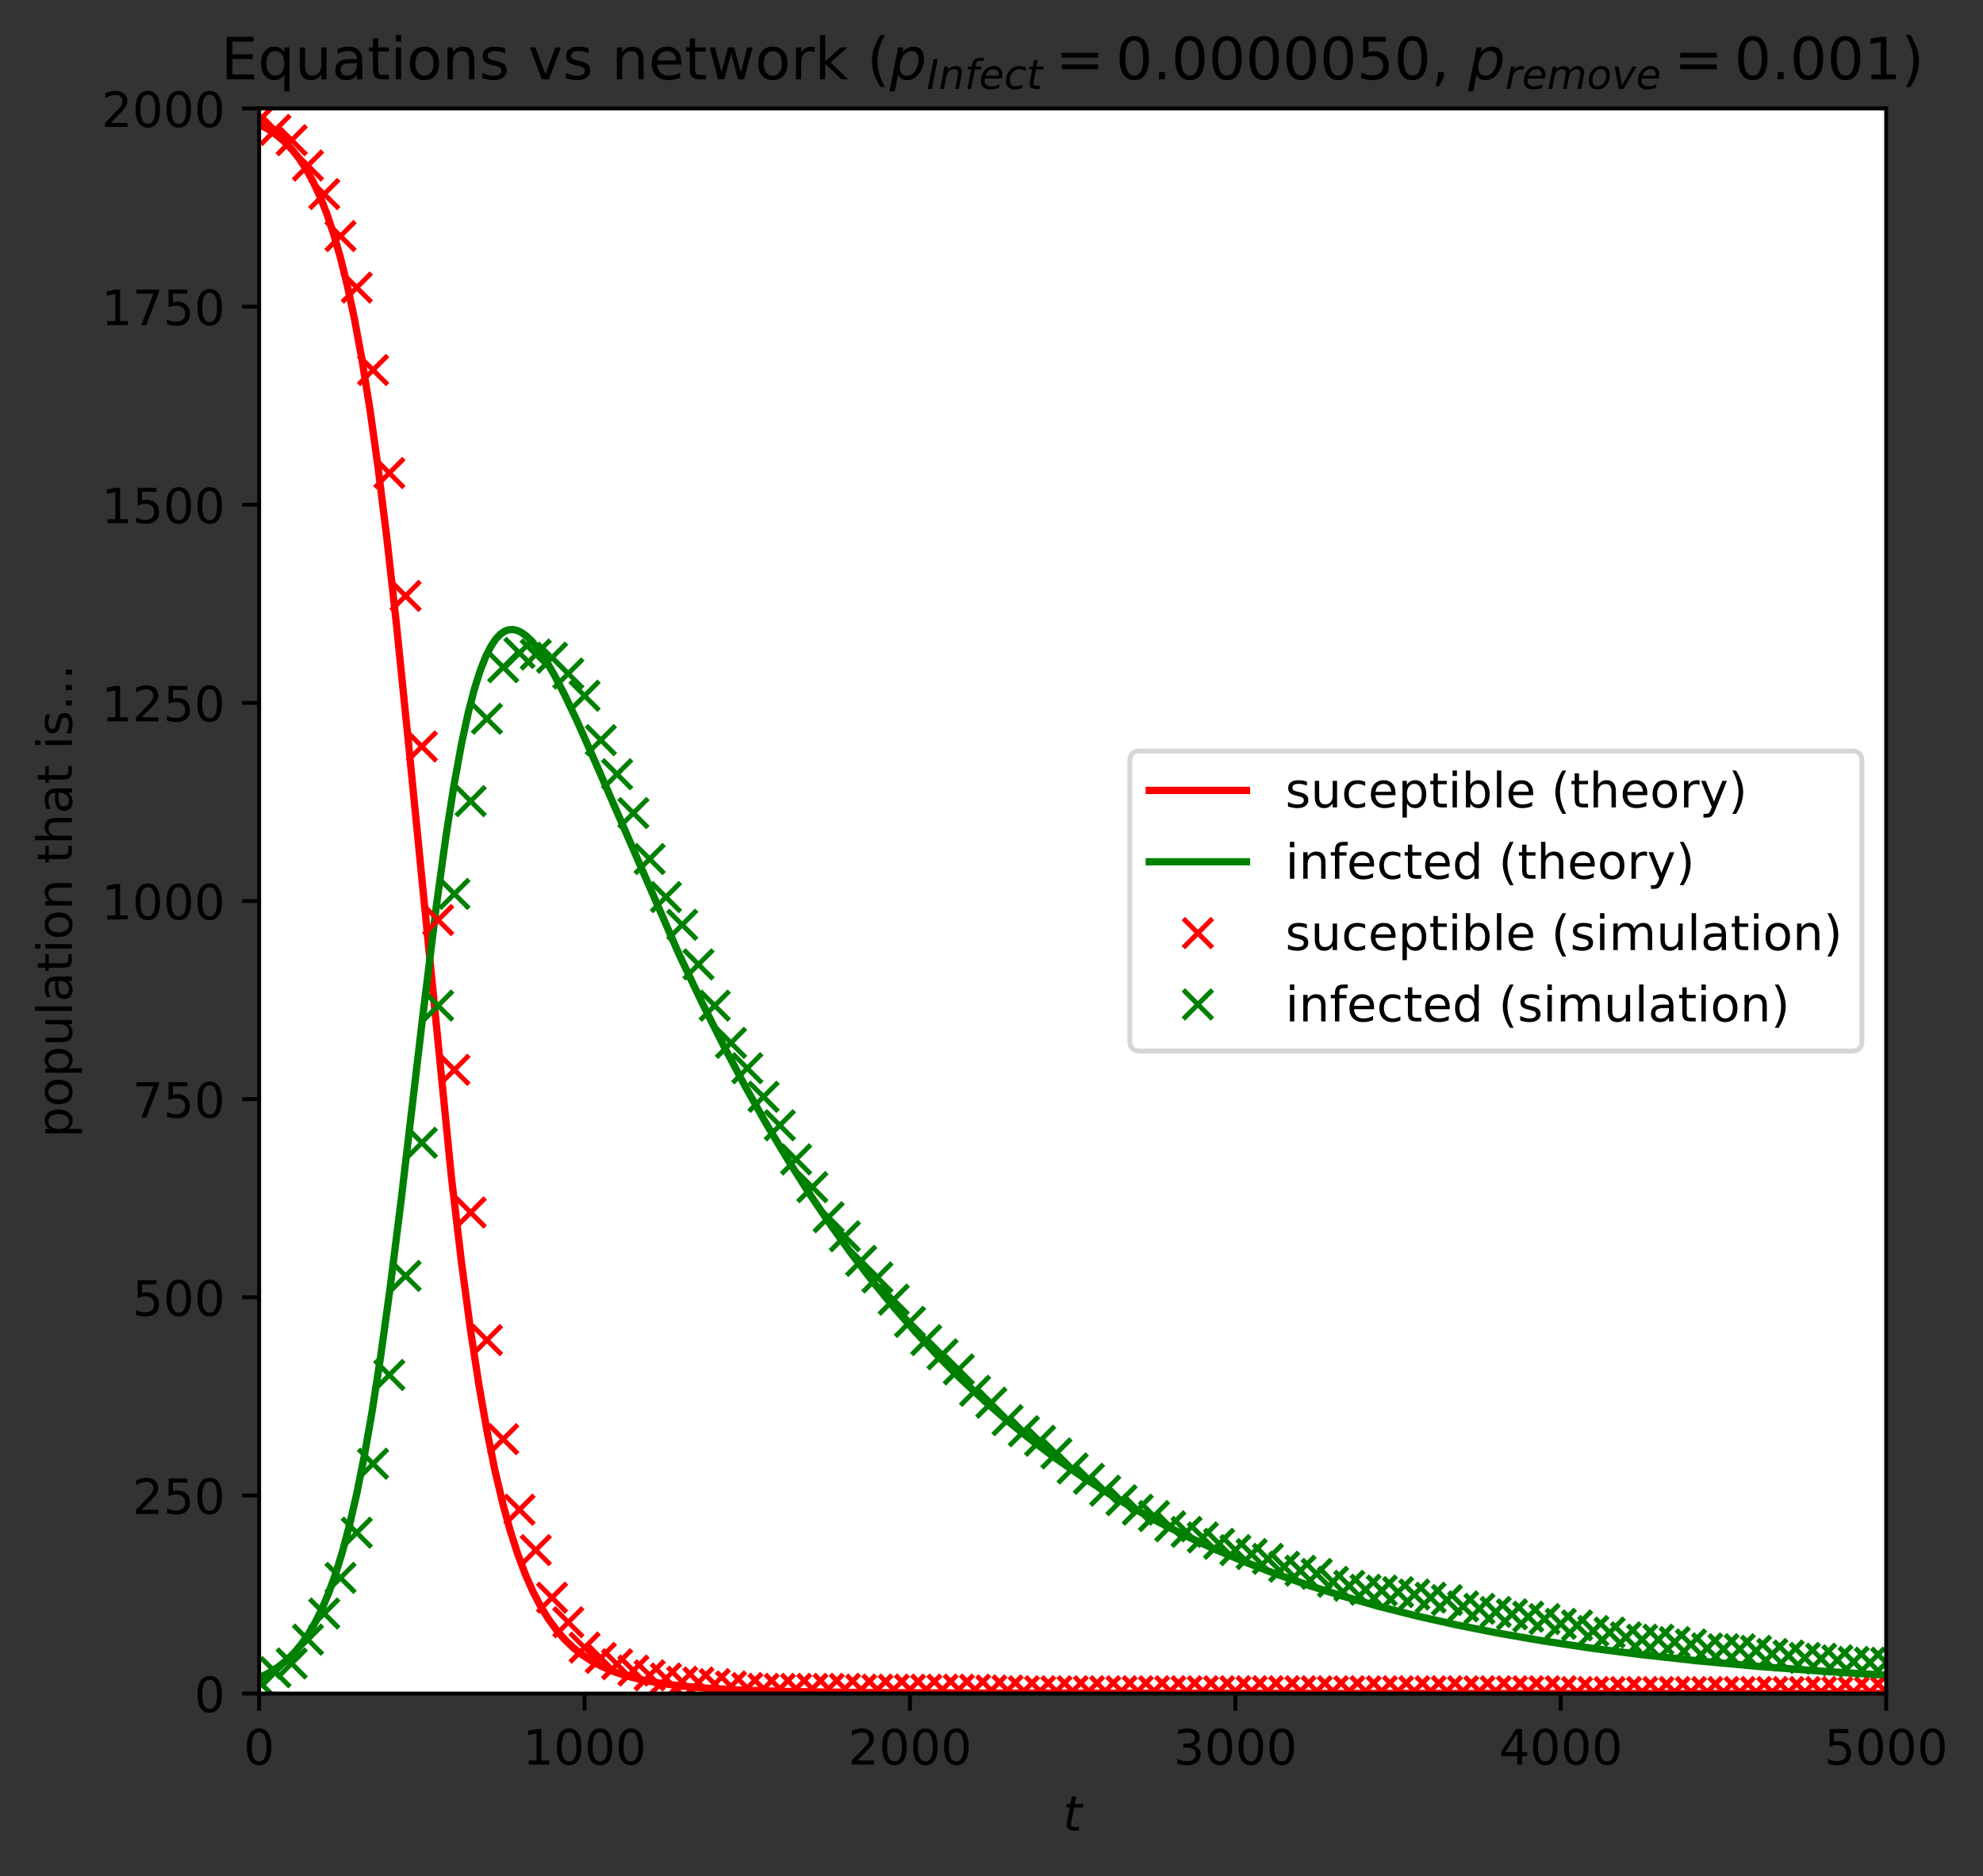 <?xml version="1.0" encoding="utf-8" standalone="no"?>
<!DOCTYPE svg PUBLIC "-//W3C//DTD SVG 1.1//EN"
  "http://www.w3.org/Graphics/SVG/1.1/DTD/svg11.dtd">
<!-- Created with matplotlib (https://matplotlib.org/) -->
<svg height="386.036pt" version="1.1" viewBox="0 0 408.053 386.036" width="408.053pt" xmlns="http://www.w3.org/2000/svg" xmlns:xlink="http://www.w3.org/1999/xlink">
 <rect x="0" y="0" width="408.053" height="386.036" fill="#333333" stroke="none"/>
 <defs>
  <style type="text/css">
*{stroke-linecap:butt;stroke-linejoin:round;}
  </style>
 </defs>
 <g id="figure_1">
  <g id="patch_1">
   <path d="M 0 386.036 
L 408.053 386.036 
L 408.053 0 
L 0 0 
z
" style="fill:none;"/>
  </g>
  <g id="axes_1">
   <g id="patch_2">
    <path d="M 53.328 348.48 
L 388.128 348.48 
L 388.128 22.32 
L 53.328 22.32 
z
" style="fill:#ffffff;"/>
   </g>
   <g id="matplotlib.axis_1">
    <g id="xtick_1">
     <g id="line2d_1">
      <defs>
       <path d="M 0 0 
L 0 3.5 
" id="mba15302e84" style="stroke:#000000;stroke-width:0.8;"/>
      </defs>
      <g>
       <use style="stroke:#000000;stroke-width:0.8;" x="53.328" xlink:href="#mba15302e84" y="348.48"/>
      </g>
     </g>
     <g id="text_1">
      <!-- 0 -->
      <defs>
       <path d="M 31.781 66.406 
Q 24.172 66.406 20.328 58.906 
Q 16.5 51.422 16.5 36.375 
Q 16.5 21.391 20.328 13.891 
Q 24.172 6.391 31.781 6.391 
Q 39.453 6.391 43.281 13.891 
Q 47.125 21.391 47.125 36.375 
Q 47.125 51.422 43.281 58.906 
Q 39.453 66.406 31.781 66.406 
z
M 31.781 74.219 
Q 44.047 74.219 50.516 64.516 
Q 56.984 54.828 56.984 36.375 
Q 56.984 17.969 50.516 8.266 
Q 44.047 -1.422 31.781 -1.422 
Q 19.531 -1.422 13.062 8.266 
Q 6.594 17.969 6.594 36.375 
Q 6.594 54.828 13.062 64.516 
Q 19.531 74.219 31.781 74.219 
z
" id="DejaVuSans-48"/>
      </defs>
      <g transform="translate(50.147 363.078)scale(0.1 -0.1)">
       <use xlink:href="#DejaVuSans-48"/>
      </g>
     </g>
    </g>
    <g id="xtick_2">
     <g id="line2d_2">
      <g>
       <use style="stroke:#000000;stroke-width:0.8;" x="120.288" xlink:href="#mba15302e84" y="348.48"/>
      </g>
     </g>
     <g id="text_2">
      <!-- 1000 -->
      <defs>
       <path d="M 12.406 8.297 
L 28.516 8.297 
L 28.516 63.922 
L 10.984 60.406 
L 10.984 69.391 
L 28.422 72.906 
L 38.281 72.906 
L 38.281 8.297 
L 54.391 8.297 
L 54.391 0 
L 12.406 0 
z
" id="DejaVuSans-49"/>
      </defs>
      <g transform="translate(107.563 363.078)scale(0.1 -0.1)">
       <use xlink:href="#DejaVuSans-49"/>
       <use x="63.623" xlink:href="#DejaVuSans-48"/>
       <use x="127.246" xlink:href="#DejaVuSans-48"/>
       <use x="190.869" xlink:href="#DejaVuSans-48"/>
      </g>
     </g>
    </g>
    <g id="xtick_3">
     <g id="line2d_3">
      <g>
       <use style="stroke:#000000;stroke-width:0.8;" x="187.248" xlink:href="#mba15302e84" y="348.48"/>
      </g>
     </g>
     <g id="text_3">
      <!-- 2000 -->
      <defs>
       <path d="M 19.188 8.297 
L 53.609 8.297 
L 53.609 0 
L 7.328 0 
L 7.328 8.297 
Q 12.938 14.109 22.625 23.891 
Q 32.328 33.688 34.812 36.531 
Q 39.547 41.844 41.422 45.531 
Q 43.312 49.219 43.312 52.781 
Q 43.312 58.594 39.234 62.25 
Q 35.156 65.922 28.609 65.922 
Q 23.969 65.922 18.812 64.312 
Q 13.672 62.703 7.812 59.422 
L 7.812 69.391 
Q 13.766 71.781 18.938 73 
Q 24.125 74.219 28.422 74.219 
Q 39.75 74.219 46.484 68.547 
Q 53.219 62.891 53.219 53.422 
Q 53.219 48.922 51.531 44.891 
Q 49.859 40.875 45.406 35.406 
Q 44.188 33.984 37.641 27.219 
Q 31.109 20.453 19.188 8.297 
z
" id="DejaVuSans-50"/>
      </defs>
      <g transform="translate(174.523 363.078)scale(0.1 -0.1)">
       <use xlink:href="#DejaVuSans-50"/>
       <use x="63.623" xlink:href="#DejaVuSans-48"/>
       <use x="127.246" xlink:href="#DejaVuSans-48"/>
       <use x="190.869" xlink:href="#DejaVuSans-48"/>
      </g>
     </g>
    </g>
    <g id="xtick_4">
     <g id="line2d_4">
      <g>
       <use style="stroke:#000000;stroke-width:0.8;" x="254.208" xlink:href="#mba15302e84" y="348.48"/>
      </g>
     </g>
     <g id="text_4">
      <!-- 3000 -->
      <defs>
       <path d="M 40.578 39.312 
Q 47.656 37.797 51.625 33 
Q 55.609 28.219 55.609 21.188 
Q 55.609 10.406 48.188 4.484 
Q 40.766 -1.422 27.094 -1.422 
Q 22.516 -1.422 17.656 -0.516 
Q 12.797 0.391 7.625 2.203 
L 7.625 11.719 
Q 11.719 9.328 16.594 8.109 
Q 21.484 6.891 26.812 6.891 
Q 36.078 6.891 40.938 10.547 
Q 45.797 14.203 45.797 21.188 
Q 45.797 27.641 41.281 31.266 
Q 36.766 34.906 28.719 34.906 
L 20.219 34.906 
L 20.219 43.016 
L 29.109 43.016 
Q 36.375 43.016 40.234 45.922 
Q 44.094 48.828 44.094 54.297 
Q 44.094 59.906 40.109 62.906 
Q 36.141 65.922 28.719 65.922 
Q 24.656 65.922 20.016 65.031 
Q 15.375 64.156 9.812 62.312 
L 9.812 71.094 
Q 15.438 72.656 20.344 73.438 
Q 25.25 74.219 29.594 74.219 
Q 40.828 74.219 47.359 69.109 
Q 53.906 64.016 53.906 55.328 
Q 53.906 49.266 50.438 45.094 
Q 46.969 40.922 40.578 39.312 
z
" id="DejaVuSans-51"/>
      </defs>
      <g transform="translate(241.483 363.078)scale(0.1 -0.1)">
       <use xlink:href="#DejaVuSans-51"/>
       <use x="63.623" xlink:href="#DejaVuSans-48"/>
       <use x="127.246" xlink:href="#DejaVuSans-48"/>
       <use x="190.869" xlink:href="#DejaVuSans-48"/>
      </g>
     </g>
    </g>
    <g id="xtick_5">
     <g id="line2d_5">
      <g>
       <use style="stroke:#000000;stroke-width:0.8;" x="321.168" xlink:href="#mba15302e84" y="348.48"/>
      </g>
     </g>
     <g id="text_5">
      <!-- 4000 -->
      <defs>
       <path d="M 37.797 64.312 
L 12.891 25.391 
L 37.797 25.391 
z
M 35.203 72.906 
L 47.609 72.906 
L 47.609 25.391 
L 58.016 25.391 
L 58.016 17.188 
L 47.609 17.188 
L 47.609 0 
L 37.797 0 
L 37.797 17.188 
L 4.891 17.188 
L 4.891 26.703 
z
" id="DejaVuSans-52"/>
      </defs>
      <g transform="translate(308.443 363.078)scale(0.1 -0.1)">
       <use xlink:href="#DejaVuSans-52"/>
       <use x="63.623" xlink:href="#DejaVuSans-48"/>
       <use x="127.246" xlink:href="#DejaVuSans-48"/>
       <use x="190.869" xlink:href="#DejaVuSans-48"/>
      </g>
     </g>
    </g>
    <g id="xtick_6">
     <g id="line2d_6">
      <g>
       <use style="stroke:#000000;stroke-width:0.8;" x="388.128" xlink:href="#mba15302e84" y="348.48"/>
      </g>
     </g>
     <g id="text_6">
      <!-- 5000 -->
      <defs>
       <path d="M 10.797 72.906 
L 49.516 72.906 
L 49.516 64.594 
L 19.828 64.594 
L 19.828 46.734 
Q 21.969 47.469 24.109 47.828 
Q 26.266 48.188 28.422 48.188 
Q 40.625 48.188 47.75 41.5 
Q 54.891 34.812 54.891 23.391 
Q 54.891 11.625 47.562 5.094 
Q 40.234 -1.422 26.906 -1.422 
Q 22.312 -1.422 17.547 -0.641 
Q 12.797 0.141 7.719 1.703 
L 7.719 11.625 
Q 12.109 9.234 16.797 8.062 
Q 21.484 6.891 26.703 6.891 
Q 35.156 6.891 40.078 11.328 
Q 45.016 15.766 45.016 23.391 
Q 45.016 31 40.078 35.438 
Q 35.156 39.891 26.703 39.891 
Q 22.75 39.891 18.812 39.016 
Q 14.891 38.141 10.797 36.281 
z
" id="DejaVuSans-53"/>
      </defs>
      <g transform="translate(375.403 363.078)scale(0.1 -0.1)">
       <use xlink:href="#DejaVuSans-53"/>
       <use x="63.623" xlink:href="#DejaVuSans-48"/>
       <use x="127.246" xlink:href="#DejaVuSans-48"/>
       <use x="190.869" xlink:href="#DejaVuSans-48"/>
      </g>
     </g>
    </g>
    <g id="text_7">
     <!-- $t$ -->
     <defs>
      <path d="M 42.281 54.688 
L 40.922 47.703 
L 23 47.703 
L 17.188 18.016 
Q 16.891 16.359 16.75 15.234 
Q 16.609 14.109 16.609 13.484 
Q 16.609 10.359 18.484 8.938 
Q 20.359 7.516 24.516 7.516 
L 33.594 7.516 
L 32.078 0 
L 23.484 0 
Q 15.484 0 11.547 3.125 
Q 7.625 6.25 7.625 12.594 
Q 7.625 13.719 7.766 15.062 
Q 7.906 16.406 8.203 18.016 
L 14.016 47.703 
L 6.391 47.703 
L 7.812 54.688 
L 15.281 54.688 
L 18.312 70.219 
L 27.297 70.219 
L 24.312 54.688 
z
" id="DejaVuSans-Oblique-116"/>
     </defs>
     <g transform="translate(218.728 376.757)scale(0.1 -0.1)">
      <use transform="translate(0 0.781)" xlink:href="#DejaVuSans-Oblique-116"/>
     </g>
    </g>
   </g>
   <g id="matplotlib.axis_2">
    <g id="ytick_1">
     <g id="line2d_7">
      <defs>
       <path d="M 0 0 
L -3.5 0 
" id="m2e33195543" style="stroke:#000000;stroke-width:0.8;"/>
      </defs>
      <g>
       <use style="stroke:#000000;stroke-width:0.8;" x="53.328" xlink:href="#m2e33195543" y="348.48"/>
      </g>
     </g>
     <g id="text_8">
      <!-- 0 -->
      <g transform="translate(39.966 352.279)scale(0.1 -0.1)">
       <use xlink:href="#DejaVuSans-48"/>
      </g>
     </g>
    </g>
    <g id="ytick_2">
     <g id="line2d_8">
      <g>
       <use style="stroke:#000000;stroke-width:0.8;" x="53.328" xlink:href="#m2e33195543" y="307.71"/>
      </g>
     </g>
     <g id="text_9">
      <!-- 250 -->
      <g transform="translate(27.241 311.509)scale(0.1 -0.1)">
       <use xlink:href="#DejaVuSans-50"/>
       <use x="63.623" xlink:href="#DejaVuSans-53"/>
       <use x="127.246" xlink:href="#DejaVuSans-48"/>
      </g>
     </g>
    </g>
    <g id="ytick_3">
     <g id="line2d_9">
      <g>
       <use style="stroke:#000000;stroke-width:0.8;" x="53.328" xlink:href="#m2e33195543" y="266.94"/>
      </g>
     </g>
     <g id="text_10">
      <!-- 500 -->
      <g transform="translate(27.241 270.739)scale(0.1 -0.1)">
       <use xlink:href="#DejaVuSans-53"/>
       <use x="63.623" xlink:href="#DejaVuSans-48"/>
       <use x="127.246" xlink:href="#DejaVuSans-48"/>
      </g>
     </g>
    </g>
    <g id="ytick_4">
     <g id="line2d_10">
      <g>
       <use style="stroke:#000000;stroke-width:0.8;" x="53.328" xlink:href="#m2e33195543" y="226.17"/>
      </g>
     </g>
     <g id="text_11">
      <!-- 750 -->
      <defs>
       <path d="M 8.203 72.906 
L 55.078 72.906 
L 55.078 68.703 
L 28.609 0 
L 18.312 0 
L 43.219 64.594 
L 8.203 64.594 
z
" id="DejaVuSans-55"/>
      </defs>
      <g transform="translate(27.241 229.969)scale(0.1 -0.1)">
       <use xlink:href="#DejaVuSans-55"/>
       <use x="63.623" xlink:href="#DejaVuSans-53"/>
       <use x="127.246" xlink:href="#DejaVuSans-48"/>
      </g>
     </g>
    </g>
    <g id="ytick_5">
     <g id="line2d_11">
      <g>
       <use style="stroke:#000000;stroke-width:0.8;" x="53.328" xlink:href="#m2e33195543" y="185.4"/>
      </g>
     </g>
     <g id="text_12">
      <!-- 1000 -->
      <g transform="translate(20.878 189.199)scale(0.1 -0.1)">
       <use xlink:href="#DejaVuSans-49"/>
       <use x="63.623" xlink:href="#DejaVuSans-48"/>
       <use x="127.246" xlink:href="#DejaVuSans-48"/>
       <use x="190.869" xlink:href="#DejaVuSans-48"/>
      </g>
     </g>
    </g>
    <g id="ytick_6">
     <g id="line2d_12">
      <g>
       <use style="stroke:#000000;stroke-width:0.8;" x="53.328" xlink:href="#m2e33195543" y="144.63"/>
      </g>
     </g>
     <g id="text_13">
      <!-- 1250 -->
      <g transform="translate(20.878 148.429)scale(0.1 -0.1)">
       <use xlink:href="#DejaVuSans-49"/>
       <use x="63.623" xlink:href="#DejaVuSans-50"/>
       <use x="127.246" xlink:href="#DejaVuSans-53"/>
       <use x="190.869" xlink:href="#DejaVuSans-48"/>
      </g>
     </g>
    </g>
    <g id="ytick_7">
     <g id="line2d_13">
      <g>
       <use style="stroke:#000000;stroke-width:0.8;" x="53.328" xlink:href="#m2e33195543" y="103.86"/>
      </g>
     </g>
     <g id="text_14">
      <!-- 1500 -->
      <g transform="translate(20.878 107.659)scale(0.1 -0.1)">
       <use xlink:href="#DejaVuSans-49"/>
       <use x="63.623" xlink:href="#DejaVuSans-53"/>
       <use x="127.246" xlink:href="#DejaVuSans-48"/>
       <use x="190.869" xlink:href="#DejaVuSans-48"/>
      </g>
     </g>
    </g>
    <g id="ytick_8">
     <g id="line2d_14">
      <g>
       <use style="stroke:#000000;stroke-width:0.8;" x="53.328" xlink:href="#m2e33195543" y="63.09"/>
      </g>
     </g>
     <g id="text_15">
      <!-- 1750 -->
      <g transform="translate(20.878 66.889)scale(0.1 -0.1)">
       <use xlink:href="#DejaVuSans-49"/>
       <use x="63.623" xlink:href="#DejaVuSans-55"/>
       <use x="127.246" xlink:href="#DejaVuSans-53"/>
       <use x="190.869" xlink:href="#DejaVuSans-48"/>
      </g>
     </g>
    </g>
    <g id="ytick_9">
     <g id="line2d_15">
      <g>
       <use style="stroke:#000000;stroke-width:0.8;" x="53.328" xlink:href="#m2e33195543" y="22.32"/>
      </g>
     </g>
     <g id="text_16">
      <!-- 2000 -->
      <g transform="translate(20.878 26.119)scale(0.1 -0.1)">
       <use xlink:href="#DejaVuSans-50"/>
       <use x="63.623" xlink:href="#DejaVuSans-48"/>
       <use x="127.246" xlink:href="#DejaVuSans-48"/>
       <use x="190.869" xlink:href="#DejaVuSans-48"/>
      </g>
     </g>
    </g>
    <g id="text_17">
     <!-- population that is... -->
     <defs>
      <path d="M 18.109 8.203 
L 18.109 -20.797 
L 9.078 -20.797 
L 9.078 54.688 
L 18.109 54.688 
L 18.109 46.391 
Q 20.953 51.266 25.266 53.625 
Q 29.594 56 35.594 56 
Q 45.562 56 51.781 48.094 
Q 58.016 40.188 58.016 27.297 
Q 58.016 14.406 51.781 6.484 
Q 45.562 -1.422 35.594 -1.422 
Q 29.594 -1.422 25.266 0.953 
Q 20.953 3.328 18.109 8.203 
z
M 48.688 27.297 
Q 48.688 37.203 44.609 42.844 
Q 40.531 48.484 33.406 48.484 
Q 26.266 48.484 22.188 42.844 
Q 18.109 37.203 18.109 27.297 
Q 18.109 17.391 22.188 11.75 
Q 26.266 6.109 33.406 6.109 
Q 40.531 6.109 44.609 11.75 
Q 48.688 17.391 48.688 27.297 
z
" id="DejaVuSans-112"/>
      <path d="M 30.609 48.391 
Q 23.391 48.391 19.188 42.75 
Q 14.984 37.109 14.984 27.297 
Q 14.984 17.484 19.156 11.844 
Q 23.344 6.203 30.609 6.203 
Q 37.797 6.203 41.984 11.859 
Q 46.188 17.531 46.188 27.297 
Q 46.188 37.016 41.984 42.703 
Q 37.797 48.391 30.609 48.391 
z
M 30.609 56 
Q 42.328 56 49.016 48.375 
Q 55.719 40.766 55.719 27.297 
Q 55.719 13.875 49.016 6.219 
Q 42.328 -1.422 30.609 -1.422 
Q 18.844 -1.422 12.172 6.219 
Q 5.516 13.875 5.516 27.297 
Q 5.516 40.766 12.172 48.375 
Q 18.844 56 30.609 56 
z
" id="DejaVuSans-111"/>
      <path d="M 8.5 21.578 
L 8.5 54.688 
L 17.484 54.688 
L 17.484 21.922 
Q 17.484 14.156 20.5 10.266 
Q 23.531 6.391 29.594 6.391 
Q 36.859 6.391 41.078 11.031 
Q 45.312 15.672 45.312 23.688 
L 45.312 54.688 
L 54.297 54.688 
L 54.297 0 
L 45.312 0 
L 45.312 8.406 
Q 42.047 3.422 37.719 1 
Q 33.406 -1.422 27.688 -1.422 
Q 18.266 -1.422 13.375 4.438 
Q 8.5 10.297 8.5 21.578 
z
M 31.109 56 
z
" id="DejaVuSans-117"/>
      <path d="M 9.422 75.984 
L 18.406 75.984 
L 18.406 0 
L 9.422 0 
z
" id="DejaVuSans-108"/>
      <path d="M 34.281 27.484 
Q 23.391 27.484 19.188 25 
Q 14.984 22.516 14.984 16.5 
Q 14.984 11.719 18.141 8.906 
Q 21.297 6.109 26.703 6.109 
Q 34.188 6.109 38.703 11.406 
Q 43.219 16.703 43.219 25.484 
L 43.219 27.484 
z
M 52.203 31.203 
L 52.203 0 
L 43.219 0 
L 43.219 8.297 
Q 40.141 3.328 35.547 0.953 
Q 30.953 -1.422 24.312 -1.422 
Q 15.922 -1.422 10.953 3.297 
Q 6 8.016 6 15.922 
Q 6 25.141 12.172 29.828 
Q 18.359 34.516 30.609 34.516 
L 43.219 34.516 
L 43.219 35.406 
Q 43.219 41.609 39.141 45 
Q 35.062 48.391 27.688 48.391 
Q 23 48.391 18.547 47.266 
Q 14.109 46.141 10.016 43.891 
L 10.016 52.203 
Q 14.938 54.109 19.578 55.047 
Q 24.219 56 28.609 56 
Q 40.484 56 46.344 49.844 
Q 52.203 43.703 52.203 31.203 
z
" id="DejaVuSans-97"/>
      <path d="M 18.312 70.219 
L 18.312 54.688 
L 36.812 54.688 
L 36.812 47.703 
L 18.312 47.703 
L 18.312 18.016 
Q 18.312 11.328 20.141 9.422 
Q 21.969 7.516 27.594 7.516 
L 36.812 7.516 
L 36.812 0 
L 27.594 0 
Q 17.188 0 13.234 3.875 
Q 9.281 7.766 9.281 18.016 
L 9.281 47.703 
L 2.688 47.703 
L 2.688 54.688 
L 9.281 54.688 
L 9.281 70.219 
z
" id="DejaVuSans-116"/>
      <path d="M 9.422 54.688 
L 18.406 54.688 
L 18.406 0 
L 9.422 0 
z
M 9.422 75.984 
L 18.406 75.984 
L 18.406 64.594 
L 9.422 64.594 
z
" id="DejaVuSans-105"/>
      <path d="M 54.891 33.016 
L 54.891 0 
L 45.906 0 
L 45.906 32.719 
Q 45.906 40.484 42.875 44.328 
Q 39.844 48.188 33.797 48.188 
Q 26.516 48.188 22.312 43.547 
Q 18.109 38.922 18.109 30.906 
L 18.109 0 
L 9.078 0 
L 9.078 54.688 
L 18.109 54.688 
L 18.109 46.188 
Q 21.344 51.125 25.703 53.562 
Q 30.078 56 35.797 56 
Q 45.219 56 50.047 50.172 
Q 54.891 44.344 54.891 33.016 
z
" id="DejaVuSans-110"/>
      <path id="DejaVuSans-32"/>
      <path d="M 54.891 33.016 
L 54.891 0 
L 45.906 0 
L 45.906 32.719 
Q 45.906 40.484 42.875 44.328 
Q 39.844 48.188 33.797 48.188 
Q 26.516 48.188 22.312 43.547 
Q 18.109 38.922 18.109 30.906 
L 18.109 0 
L 9.078 0 
L 9.078 75.984 
L 18.109 75.984 
L 18.109 46.188 
Q 21.344 51.125 25.703 53.562 
Q 30.078 56 35.797 56 
Q 45.219 56 50.047 50.172 
Q 54.891 44.344 54.891 33.016 
z
" id="DejaVuSans-104"/>
      <path d="M 44.281 53.078 
L 44.281 44.578 
Q 40.484 46.531 36.375 47.5 
Q 32.281 48.484 27.875 48.484 
Q 21.188 48.484 17.844 46.438 
Q 14.5 44.391 14.5 40.281 
Q 14.5 37.156 16.891 35.375 
Q 19.281 33.594 26.516 31.984 
L 29.594 31.297 
Q 39.156 29.25 43.188 25.516 
Q 47.219 21.781 47.219 15.094 
Q 47.219 7.469 41.188 3.016 
Q 35.156 -1.422 24.609 -1.422 
Q 20.219 -1.422 15.453 -0.562 
Q 10.688 0.297 5.422 2 
L 5.422 11.281 
Q 10.406 8.688 15.234 7.391 
Q 20.062 6.109 24.812 6.109 
Q 31.156 6.109 34.562 8.281 
Q 37.984 10.453 37.984 14.406 
Q 37.984 18.062 35.516 20.016 
Q 33.062 21.969 24.703 23.781 
L 21.578 24.516 
Q 13.234 26.266 9.516 29.906 
Q 5.812 33.547 5.812 39.891 
Q 5.812 47.609 11.281 51.797 
Q 16.75 56 26.812 56 
Q 31.781 56 36.172 55.266 
Q 40.578 54.547 44.281 53.078 
z
" id="DejaVuSans-115"/>
      <path d="M 10.688 12.406 
L 21 12.406 
L 21 0 
L 10.688 0 
z
" id="DejaVuSans-46"/>
     </defs>
     <g transform="translate(14.798 234.099)rotate(-90)scale(0.1 -0.1)">
      <use xlink:href="#DejaVuSans-112"/>
      <use x="63.477" xlink:href="#DejaVuSans-111"/>
      <use x="124.658" xlink:href="#DejaVuSans-112"/>
      <use x="188.135" xlink:href="#DejaVuSans-117"/>
      <use x="251.514" xlink:href="#DejaVuSans-108"/>
      <use x="279.297" xlink:href="#DejaVuSans-97"/>
      <use x="340.576" xlink:href="#DejaVuSans-116"/>
      <use x="379.785" xlink:href="#DejaVuSans-105"/>
      <use x="407.568" xlink:href="#DejaVuSans-111"/>
      <use x="468.75" xlink:href="#DejaVuSans-110"/>
      <use x="532.129" xlink:href="#DejaVuSans-32"/>
      <use x="563.916" xlink:href="#DejaVuSans-116"/>
      <use x="603.125" xlink:href="#DejaVuSans-104"/>
      <use x="666.504" xlink:href="#DejaVuSans-97"/>
      <use x="727.783" xlink:href="#DejaVuSans-116"/>
      <use x="766.992" xlink:href="#DejaVuSans-32"/>
      <use x="798.779" xlink:href="#DejaVuSans-105"/>
      <use x="826.562" xlink:href="#DejaVuSans-115"/>
      <use x="878.662" xlink:href="#DejaVuSans-46"/>
      <use x="910.449" xlink:href="#DejaVuSans-46"/>
      <use x="942.236" xlink:href="#DejaVuSans-46"/>
     </g>
    </g>
   </g>
   <g id="line2d_16">
    <path clip-path="url(#p0f4e20c5ae)" d="M 53.328 25.582 
L 55.203 26.602 
L 56.944 27.799 
L 58.551 29.17 
L 60.091 30.777 
L 61.564 32.636 
L 63.037 34.869 
L 64.443 37.414 
L 65.85 40.429 
L 67.256 43.988 
L 68.662 48.172 
L 70.068 53.066 
L 71.474 58.756 
L 72.947 65.662 
L 74.487 74.01 
L 76.095 84.033 
L 77.769 95.949 
L 79.576 110.493 
L 81.585 128.533 
L 84.063 152.962 
L 92.901 242.316 
L 94.977 259.872 
L 96.852 273.87 
L 98.593 285.247 
L 100.267 294.759 
L 101.874 302.66 
L 103.481 309.462 
L 105.021 315.056 
L 106.561 319.852 
L 108.101 323.949 
L 109.641 327.442 
L 111.249 330.534 
L 112.856 333.146 
L 114.53 335.436 
L 116.204 337.357 
L 117.945 339.029 
L 119.819 340.524 
L 121.828 341.837 
L 123.971 342.974 
L 126.381 343.996 
L 129.06 344.884 
L 132.14 345.664 
L 135.756 346.339 
L 140.041 346.905 
L 145.398 347.38 
L 152.362 347.762 
L 162.071 348.056 
L 177.003 348.264 
L 204.591 348.393 
L 278.649 348.454 
L 388.061 348.464 
L 388.061 348.464 
" style="fill:none;stroke:#ff0000;stroke-linecap:square;stroke-width:1.5;"/>
   </g>
   <g id="line2d_17">
    <path clip-path="url(#p0f4e20c5ae)" d="M 53.328 345.218 
L 55.337 344.227 
L 57.145 343.085 
L 58.819 341.763 
L 60.426 340.2 
L 61.966 338.374 
L 63.439 336.27 
L 64.845 333.878 
L 66.251 331.05 
L 67.658 327.719 
L 69.064 323.815 
L 70.47 319.265 
L 71.943 313.727 
L 73.416 307.324 
L 74.956 299.638 
L 76.563 290.488 
L 78.304 279.27 
L 80.246 265.251 
L 82.59 246.583 
L 86.875 210.133 
L 89.754 186.708 
L 91.763 172.111 
L 93.437 161.455 
L 94.977 153.024 
L 96.383 146.527 
L 97.656 141.637 
L 98.861 137.846 
L 99.999 134.984 
L 101.071 132.89 
L 102.075 131.42 
L 103.012 130.449 
L 103.883 129.868 
L 104.686 129.586 
L 105.49 129.529 
L 106.36 129.702 
L 107.298 130.138 
L 108.302 130.864 
L 109.441 131.974 
L 110.713 133.531 
L 112.186 135.688 
L 113.927 138.638 
L 116.07 142.733 
L 118.748 148.365 
L 122.431 156.672 
L 139.64 196.169 
L 144.394 206.184 
L 148.947 215.259 
L 153.366 223.576 
L 157.719 231.3 
L 162.071 238.573 
L 166.424 245.415 
L 170.776 251.844 
L 175.128 257.882 
L 179.548 263.635 
L 183.967 269.027 
L 188.453 274.155 
L 193.007 279.025 
L 197.627 283.642 
L 202.314 288.015 
L 207.135 292.207 
L 212.023 296.161 
L 217.045 299.936 
L 222.134 303.484 
L 227.357 306.856 
L 232.781 310.092 
L 238.339 313.147 
L 244.097 316.056 
L 250.057 318.816 
L 256.217 321.422 
L 262.645 323.897 
L 269.341 326.236 
L 276.305 328.432 
L 283.671 330.52 
L 291.371 332.471 
L 299.54 334.309 
L 308.178 336.024 
L 317.418 337.629 
L 327.328 339.122 
L 337.975 340.497 
L 349.492 341.759 
L 362.081 342.911 
L 375.941 343.952 
L 388.061 344.702 
L 388.061 344.702 
" style="fill:none;stroke:#008000;stroke-linecap:square;stroke-width:1.5;"/>
   </g>
   <g id="line2d_18">
    <defs>
     <path d="M -3 3 
L 3 -3 
M -3 -3 
L 3 3 
" id="m2de188c981" style="stroke:#ff0000;"/>
    </defs>
    <g clip-path="url(#p0f4e20c5ae)">
     <use style="fill:#ff0000;stroke:#ff0000;" x="53.328" xlink:href="#m2de188c981" y="24.766"/>
     <use style="fill:#ff0000;stroke:#ff0000;" x="56.676" xlink:href="#m2de188c981" y="26.723"/>
     <use style="fill:#ff0000;stroke:#ff0000;" x="60.024" xlink:href="#m2de188c981" y="28.843"/>
     <use style="fill:#ff0000;stroke:#ff0000;" x="63.372" xlink:href="#m2de188c981" y="34.062"/>
     <use style="fill:#ff0000;stroke:#ff0000;" x="66.72" xlink:href="#m2de188c981" y="39.933"/>
     <use style="fill:#ff0000;stroke:#ff0000;" x="70.068" xlink:href="#m2de188c981" y="48.576"/>
     <use style="fill:#ff0000;stroke:#ff0000;" x="73.416" xlink:href="#m2de188c981" y="59.176"/>
     <use style="fill:#ff0000;stroke:#ff0000;" x="76.764" xlink:href="#m2de188c981" y="76.136"/>
     <use style="fill:#ff0000;stroke:#ff0000;" x="80.112" xlink:href="#m2de188c981" y="97.337"/>
     <use style="fill:#ff0000;stroke:#ff0000;" x="83.46" xlink:href="#m2de188c981" y="122.614"/>
     <use style="fill:#ff0000;stroke:#ff0000;" x="86.808" xlink:href="#m2de188c981" y="153.599"/>
     <use style="fill:#ff0000;stroke:#ff0000;" x="90.156" xlink:href="#m2de188c981" y="189.314"/>
     <use style="fill:#ff0000;stroke:#ff0000;" x="93.504" xlink:href="#m2de188c981" y="220.136"/>
     <use style="fill:#ff0000;stroke:#ff0000;" x="96.852" xlink:href="#m2de188c981" y="249.49"/>
     <use style="fill:#ff0000;stroke:#ff0000;" x="100.2" xlink:href="#m2de188c981" y="275.746"/>
     <use style="fill:#ff0000;stroke:#ff0000;" x="103.548" xlink:href="#m2de188c981" y="296.131"/>
     <use style="fill:#ff0000;stroke:#ff0000;" x="106.896" xlink:href="#m2de188c981" y="310.645"/>
     <use style="fill:#ff0000;stroke:#ff0000;" x="110.244" xlink:href="#m2de188c981" y="318.963"/>
     <use style="fill:#ff0000;stroke:#ff0000;" x="113.592" xlink:href="#m2de188c981" y="328.747"/>
     <use style="fill:#ff0000;stroke:#ff0000;" x="116.94" xlink:href="#m2de188c981" y="333.803"/>
     <use style="fill:#ff0000;stroke:#ff0000;" x="120.288" xlink:href="#m2de188c981" y="339.021"/>
     <use style="fill:#ff0000;stroke:#ff0000;" x="123.636" xlink:href="#m2de188c981" y="341.141"/>
     <use style="fill:#ff0000;stroke:#ff0000;" x="126.984" xlink:href="#m2de188c981" y="342.446"/>
     <use style="fill:#ff0000;stroke:#ff0000;" x="130.332" xlink:href="#m2de188c981" y="343.751"/>
     <use style="fill:#ff0000;stroke:#ff0000;" x="133.68" xlink:href="#m2de188c981" y="344.729"/>
     <use style="fill:#ff0000;stroke:#ff0000;" x="137.028" xlink:href="#m2de188c981" y="345.381"/>
     <use style="fill:#ff0000;stroke:#ff0000;" x="140.376" xlink:href="#m2de188c981" y="346.034"/>
     <use style="fill:#ff0000;stroke:#ff0000;" x="143.724" xlink:href="#m2de188c981" y="346.197"/>
     <use style="fill:#ff0000;stroke:#ff0000;" x="147.072" xlink:href="#m2de188c981" y="346.523"/>
     <use style="fill:#ff0000;stroke:#ff0000;" x="150.42" xlink:href="#m2de188c981" y="347.012"/>
     <use style="fill:#ff0000;stroke:#ff0000;" x="153.768" xlink:href="#m2de188c981" y="347.338"/>
     <use style="fill:#ff0000;stroke:#ff0000;" x="157.116" xlink:href="#m2de188c981" y="347.502"/>
     <use style="fill:#ff0000;stroke:#ff0000;" x="160.464" xlink:href="#m2de188c981" y="347.502"/>
     <use style="fill:#ff0000;stroke:#ff0000;" x="163.812" xlink:href="#m2de188c981" y="347.502"/>
     <use style="fill:#ff0000;stroke:#ff0000;" x="167.16" xlink:href="#m2de188c981" y="347.502"/>
     <use style="fill:#ff0000;stroke:#ff0000;" x="170.508" xlink:href="#m2de188c981" y="347.502"/>
     <use style="fill:#ff0000;stroke:#ff0000;" x="173.856" xlink:href="#m2de188c981" y="347.502"/>
     <use style="fill:#ff0000;stroke:#ff0000;" x="177.204" xlink:href="#m2de188c981" y="347.665"/>
     <use style="fill:#ff0000;stroke:#ff0000;" x="180.552" xlink:href="#m2de188c981" y="347.665"/>
     <use style="fill:#ff0000;stroke:#ff0000;" x="183.9" xlink:href="#m2de188c981" y="347.665"/>
     <use style="fill:#ff0000;stroke:#ff0000;" x="187.248" xlink:href="#m2de188c981" y="347.665"/>
     <use style="fill:#ff0000;stroke:#ff0000;" x="190.596" xlink:href="#m2de188c981" y="347.665"/>
     <use style="fill:#ff0000;stroke:#ff0000;" x="193.944" xlink:href="#m2de188c981" y="347.665"/>
     <use style="fill:#ff0000;stroke:#ff0000;" x="197.292" xlink:href="#m2de188c981" y="347.665"/>
     <use style="fill:#ff0000;stroke:#ff0000;" x="200.64" xlink:href="#m2de188c981" y="347.665"/>
     <use style="fill:#ff0000;stroke:#ff0000;" x="203.988" xlink:href="#m2de188c981" y="347.828"/>
     <use style="fill:#ff0000;stroke:#ff0000;" x="207.336" xlink:href="#m2de188c981" y="347.828"/>
     <use style="fill:#ff0000;stroke:#ff0000;" x="210.684" xlink:href="#m2de188c981" y="347.991"/>
     <use style="fill:#ff0000;stroke:#ff0000;" x="214.032" xlink:href="#m2de188c981" y="347.991"/>
     <use style="fill:#ff0000;stroke:#ff0000;" x="217.38" xlink:href="#m2de188c981" y="347.991"/>
     <use style="fill:#ff0000;stroke:#ff0000;" x="220.728" xlink:href="#m2de188c981" y="347.991"/>
     <use style="fill:#ff0000;stroke:#ff0000;" x="224.076" xlink:href="#m2de188c981" y="347.991"/>
     <use style="fill:#ff0000;stroke:#ff0000;" x="227.424" xlink:href="#m2de188c981" y="347.991"/>
     <use style="fill:#ff0000;stroke:#ff0000;" x="230.772" xlink:href="#m2de188c981" y="347.991"/>
     <use style="fill:#ff0000;stroke:#ff0000;" x="234.12" xlink:href="#m2de188c981" y="347.991"/>
     <use style="fill:#ff0000;stroke:#ff0000;" x="237.468" xlink:href="#m2de188c981" y="347.991"/>
     <use style="fill:#ff0000;stroke:#ff0000;" x="240.816" xlink:href="#m2de188c981" y="347.991"/>
     <use style="fill:#ff0000;stroke:#ff0000;" x="244.164" xlink:href="#m2de188c981" y="347.991"/>
     <use style="fill:#ff0000;stroke:#ff0000;" x="247.512" xlink:href="#m2de188c981" y="347.991"/>
     <use style="fill:#ff0000;stroke:#ff0000;" x="250.86" xlink:href="#m2de188c981" y="347.991"/>
     <use style="fill:#ff0000;stroke:#ff0000;" x="254.208" xlink:href="#m2de188c981" y="347.991"/>
     <use style="fill:#ff0000;stroke:#ff0000;" x="257.556" xlink:href="#m2de188c981" y="347.991"/>
     <use style="fill:#ff0000;stroke:#ff0000;" x="260.904" xlink:href="#m2de188c981" y="347.991"/>
     <use style="fill:#ff0000;stroke:#ff0000;" x="264.252" xlink:href="#m2de188c981" y="347.991"/>
     <use style="fill:#ff0000;stroke:#ff0000;" x="267.6" xlink:href="#m2de188c981" y="347.991"/>
     <use style="fill:#ff0000;stroke:#ff0000;" x="270.948" xlink:href="#m2de188c981" y="347.991"/>
     <use style="fill:#ff0000;stroke:#ff0000;" x="274.296" xlink:href="#m2de188c981" y="347.991"/>
     <use style="fill:#ff0000;stroke:#ff0000;" x="277.644" xlink:href="#m2de188c981" y="347.991"/>
     <use style="fill:#ff0000;stroke:#ff0000;" x="280.992" xlink:href="#m2de188c981" y="347.991"/>
     <use style="fill:#ff0000;stroke:#ff0000;" x="284.34" xlink:href="#m2de188c981" y="347.991"/>
     <use style="fill:#ff0000;stroke:#ff0000;" x="287.688" xlink:href="#m2de188c981" y="347.991"/>
     <use style="fill:#ff0000;stroke:#ff0000;" x="291.036" xlink:href="#m2de188c981" y="347.991"/>
     <use style="fill:#ff0000;stroke:#ff0000;" x="294.384" xlink:href="#m2de188c981" y="347.991"/>
     <use style="fill:#ff0000;stroke:#ff0000;" x="297.732" xlink:href="#m2de188c981" y="347.991"/>
     <use style="fill:#ff0000;stroke:#ff0000;" x="301.08" xlink:href="#m2de188c981" y="347.991"/>
     <use style="fill:#ff0000;stroke:#ff0000;" x="304.428" xlink:href="#m2de188c981" y="347.991"/>
     <use style="fill:#ff0000;stroke:#ff0000;" x="307.776" xlink:href="#m2de188c981" y="347.991"/>
     <use style="fill:#ff0000;stroke:#ff0000;" x="311.124" xlink:href="#m2de188c981" y="347.991"/>
     <use style="fill:#ff0000;stroke:#ff0000;" x="314.472" xlink:href="#m2de188c981" y="347.991"/>
     <use style="fill:#ff0000;stroke:#ff0000;" x="317.82" xlink:href="#m2de188c981" y="347.991"/>
     <use style="fill:#ff0000;stroke:#ff0000;" x="321.168" xlink:href="#m2de188c981" y="347.991"/>
     <use style="fill:#ff0000;stroke:#ff0000;" x="324.516" xlink:href="#m2de188c981" y="348.154"/>
     <use style="fill:#ff0000;stroke:#ff0000;" x="327.864" xlink:href="#m2de188c981" y="348.154"/>
     <use style="fill:#ff0000;stroke:#ff0000;" x="331.212" xlink:href="#m2de188c981" y="348.154"/>
     <use style="fill:#ff0000;stroke:#ff0000;" x="334.56" xlink:href="#m2de188c981" y="348.154"/>
     <use style="fill:#ff0000;stroke:#ff0000;" x="337.908" xlink:href="#m2de188c981" y="348.154"/>
     <use style="fill:#ff0000;stroke:#ff0000;" x="341.256" xlink:href="#m2de188c981" y="348.154"/>
     <use style="fill:#ff0000;stroke:#ff0000;" x="344.604" xlink:href="#m2de188c981" y="348.154"/>
     <use style="fill:#ff0000;stroke:#ff0000;" x="347.952" xlink:href="#m2de188c981" y="348.154"/>
     <use style="fill:#ff0000;stroke:#ff0000;" x="351.3" xlink:href="#m2de188c981" y="348.154"/>
     <use style="fill:#ff0000;stroke:#ff0000;" x="354.648" xlink:href="#m2de188c981" y="348.154"/>
     <use style="fill:#ff0000;stroke:#ff0000;" x="357.996" xlink:href="#m2de188c981" y="348.154"/>
     <use style="fill:#ff0000;stroke:#ff0000;" x="361.344" xlink:href="#m2de188c981" y="348.154"/>
     <use style="fill:#ff0000;stroke:#ff0000;" x="364.692" xlink:href="#m2de188c981" y="348.154"/>
     <use style="fill:#ff0000;stroke:#ff0000;" x="368.04" xlink:href="#m2de188c981" y="348.154"/>
     <use style="fill:#ff0000;stroke:#ff0000;" x="371.388" xlink:href="#m2de188c981" y="348.154"/>
     <use style="fill:#ff0000;stroke:#ff0000;" x="374.736" xlink:href="#m2de188c981" y="348.154"/>
     <use style="fill:#ff0000;stroke:#ff0000;" x="378.084" xlink:href="#m2de188c981" y="348.154"/>
     <use style="fill:#ff0000;stroke:#ff0000;" x="381.432" xlink:href="#m2de188c981" y="348.154"/>
     <use style="fill:#ff0000;stroke:#ff0000;" x="384.78" xlink:href="#m2de188c981" y="348.154"/>
     <use style="fill:#ff0000;stroke:#ff0000;" x="388.128" xlink:href="#m2de188c981" y="348.154"/>
    </g>
   </g>
   <g id="line2d_19">
    <defs>
     <path d="M -3 3 
L 3 -3 
M -3 -3 
L 3 3 
" id="m2e8edefffe" style="stroke:#008000;"/>
    </defs>
    <g clip-path="url(#p0f4e20c5ae)">
     <use style="fill:#008000;stroke:#008000;" x="53.328" xlink:href="#m2e8edefffe" y="346.034"/>
     <use style="fill:#008000;stroke:#008000;" x="56.676" xlink:href="#m2e8edefffe" y="344.077"/>
     <use style="fill:#008000;stroke:#008000;" x="60.024" xlink:href="#m2e8edefffe" y="342.283"/>
     <use style="fill:#008000;stroke:#008000;" x="63.372" xlink:href="#m2e8edefffe" y="337.391"/>
     <use style="fill:#008000;stroke:#008000;" x="66.72" xlink:href="#m2e8edefffe" y="332.009"/>
     <use style="fill:#008000;stroke:#008000;" x="70.068" xlink:href="#m2e8edefffe" y="324.67"/>
     <use style="fill:#008000;stroke:#008000;" x="73.416" xlink:href="#m2e8edefffe" y="315.375"/>
     <use style="fill:#008000;stroke:#008000;" x="76.764" xlink:href="#m2e8edefffe" y="301.187"/>
     <use style="fill:#008000;stroke:#008000;" x="80.112" xlink:href="#m2e8edefffe" y="282.922"/>
     <use style="fill:#008000;stroke:#008000;" x="83.46" xlink:href="#m2e8edefffe" y="262.537"/>
     <use style="fill:#008000;stroke:#008000;" x="86.808" xlink:href="#m2e8edefffe" y="235.139"/>
     <use style="fill:#008000;stroke:#008000;" x="90.156" xlink:href="#m2e8edefffe" y="206.927"/>
     <use style="fill:#008000;stroke:#008000;" x="93.504" xlink:href="#m2e8edefffe" y="183.932"/>
     <use style="fill:#008000;stroke:#008000;" x="96.852" xlink:href="#m2e8edefffe" y="164.852"/>
     <use style="fill:#008000;stroke:#008000;" x="100.2" xlink:href="#m2e8edefffe" y="147.892"/>
     <use style="fill:#008000;stroke:#008000;" x="103.548" xlink:href="#m2e8edefffe" y="137.291"/>
     <use style="fill:#008000;stroke:#008000;" x="106.896" xlink:href="#m2e8edefffe" y="134.356"/>
     <use style="fill:#008000;stroke:#008000;" x="110.244" xlink:href="#m2e8edefffe" y="134.682"/>
     <use style="fill:#008000;stroke:#008000;" x="113.592" xlink:href="#m2e8edefffe" y="135.334"/>
     <use style="fill:#008000;stroke:#008000;" x="116.94" xlink:href="#m2e8edefffe" y="138.596"/>
     <use style="fill:#008000;stroke:#008000;" x="120.288" xlink:href="#m2e8edefffe" y="143.162"/>
     <use style="fill:#008000;stroke:#008000;" x="123.636" xlink:href="#m2e8edefffe" y="152.295"/>
     <use style="fill:#008000;stroke:#008000;" x="126.984" xlink:href="#m2e8edefffe" y="159.307"/>
     <use style="fill:#008000;stroke:#008000;" x="130.332" xlink:href="#m2e8edefffe" y="167.298"/>
     <use style="fill:#008000;stroke:#008000;" x="133.68" xlink:href="#m2e8edefffe" y="176.757"/>
     <use style="fill:#008000;stroke:#008000;" x="137.028" xlink:href="#m2e8edefffe" y="184.585"/>
     <use style="fill:#008000;stroke:#008000;" x="140.376" xlink:href="#m2e8edefffe" y="190.292"/>
     <use style="fill:#008000;stroke:#008000;" x="143.724" xlink:href="#m2e8edefffe" y="198.446"/>
     <use style="fill:#008000;stroke:#008000;" x="147.072" xlink:href="#m2e8edefffe" y="206.927"/>
     <use style="fill:#008000;stroke:#008000;" x="150.42" xlink:href="#m2e8edefffe" y="214.591"/>
     <use style="fill:#008000;stroke:#008000;" x="153.768" xlink:href="#m2e8edefffe" y="219.81"/>
     <use style="fill:#008000;stroke:#008000;" x="157.116" xlink:href="#m2e8edefffe" y="225.681"/>
     <use style="fill:#008000;stroke:#008000;" x="160.464" xlink:href="#m2e8edefffe" y="231.552"/>
     <use style="fill:#008000;stroke:#008000;" x="163.812" xlink:href="#m2e8edefffe" y="238.564"/>
     <use style="fill:#008000;stroke:#008000;" x="167.16" xlink:href="#m2e8edefffe" y="244.272"/>
     <use style="fill:#008000;stroke:#008000;" x="170.508" xlink:href="#m2e8edefffe" y="250.469"/>
     <use style="fill:#008000;stroke:#008000;" x="173.856" xlink:href="#m2e8edefffe" y="254.383"/>
     <use style="fill:#008000;stroke:#008000;" x="177.204" xlink:href="#m2e8edefffe" y="259.438"/>
     <use style="fill:#008000;stroke:#008000;" x="180.552" xlink:href="#m2e8edefffe" y="262.863"/>
     <use style="fill:#008000;stroke:#008000;" x="183.9" xlink:href="#m2e8edefffe" y="267.429"/>
     <use style="fill:#008000;stroke:#008000;" x="187.248" xlink:href="#m2e8edefffe" y="271.995"/>
     <use style="fill:#008000;stroke:#008000;" x="190.596" xlink:href="#m2e8edefffe" y="275.746"/>
     <use style="fill:#008000;stroke:#008000;" x="193.944" xlink:href="#m2e8edefffe" y="278.682"/>
     <use style="fill:#008000;stroke:#008000;" x="197.292" xlink:href="#m2e8edefffe" y="281.78"/>
     <use style="fill:#008000;stroke:#008000;" x="200.64" xlink:href="#m2e8edefffe" y="286.183"/>
     <use style="fill:#008000;stroke:#008000;" x="203.988" xlink:href="#m2e8edefffe" y="288.63"/>
     <use style="fill:#008000;stroke:#008000;" x="207.336" xlink:href="#m2e8edefffe" y="292.217"/>
     <use style="fill:#008000;stroke:#008000;" x="210.684" xlink:href="#m2e8edefffe" y="294.501"/>
     <use style="fill:#008000;stroke:#008000;" x="214.032" xlink:href="#m2e8edefffe" y="296.457"/>
     <use style="fill:#008000;stroke:#008000;" x="217.38" xlink:href="#m2e8edefffe" y="299.067"/>
     <use style="fill:#008000;stroke:#008000;" x="220.728" xlink:href="#m2e8edefffe" y="302.165"/>
     <use style="fill:#008000;stroke:#008000;" x="224.076" xlink:href="#m2e8edefffe" y="304.285"/>
     <use style="fill:#008000;stroke:#008000;" x="227.424" xlink:href="#m2e8edefffe" y="306.732"/>
     <use style="fill:#008000;stroke:#008000;" x="230.772" xlink:href="#m2e8edefffe" y="308.688"/>
     <use style="fill:#008000;stroke:#008000;" x="234.12" xlink:href="#m2e8edefffe" y="310.645"/>
     <use style="fill:#008000;stroke:#008000;" x="237.468" xlink:href="#m2e8edefffe" y="311.95"/>
     <use style="fill:#008000;stroke:#008000;" x="240.816" xlink:href="#m2e8edefffe" y="314.07"/>
     <use style="fill:#008000;stroke:#008000;" x="244.164" xlink:href="#m2e8edefffe" y="315.212"/>
     <use style="fill:#008000;stroke:#008000;" x="247.512" xlink:href="#m2e8edefffe" y="316.353"/>
     <use style="fill:#008000;stroke:#008000;" x="250.86" xlink:href="#m2e8edefffe" y="317.658"/>
     <use style="fill:#008000;stroke:#008000;" x="254.208" xlink:href="#m2e8edefffe" y="318.963"/>
     <use style="fill:#008000;stroke:#008000;" x="257.556" xlink:href="#m2e8edefffe" y="319.778"/>
     <use style="fill:#008000;stroke:#008000;" x="260.904" xlink:href="#m2e8edefffe" y="320.756"/>
     <use style="fill:#008000;stroke:#008000;" x="264.252" xlink:href="#m2e8edefffe" y="322.387"/>
     <use style="fill:#008000;stroke:#008000;" x="267.6" xlink:href="#m2e8edefffe" y="323.203"/>
     <use style="fill:#008000;stroke:#008000;" x="270.948" xlink:href="#m2e8edefffe" y="323.855"/>
     <use style="fill:#008000;stroke:#008000;" x="274.296" xlink:href="#m2e8edefffe" y="325.486"/>
     <use style="fill:#008000;stroke:#008000;" x="277.644" xlink:href="#m2e8edefffe" y="326.301"/>
     <use style="fill:#008000;stroke:#008000;" x="280.992" xlink:href="#m2e8edefffe" y="327.117"/>
     <use style="fill:#008000;stroke:#008000;" x="284.34" xlink:href="#m2e8edefffe" y="327.28"/>
     <use style="fill:#008000;stroke:#008000;" x="287.688" xlink:href="#m2e8edefffe" y="327.606"/>
     <use style="fill:#008000;stroke:#008000;" x="291.036" xlink:href="#m2e8edefffe" y="328.095"/>
     <use style="fill:#008000;stroke:#008000;" x="294.384" xlink:href="#m2e8edefffe" y="328.747"/>
     <use style="fill:#008000;stroke:#008000;" x="297.732" xlink:href="#m2e8edefffe" y="329.237"/>
     <use style="fill:#008000;stroke:#008000;" x="301.08" xlink:href="#m2e8edefffe" y="330.541"/>
     <use style="fill:#008000;stroke:#008000;" x="304.428" xlink:href="#m2e8edefffe" y="331.03"/>
     <use style="fill:#008000;stroke:#008000;" x="307.776" xlink:href="#m2e8edefffe" y="331.683"/>
     <use style="fill:#008000;stroke:#008000;" x="311.124" xlink:href="#m2e8edefffe" y="332.172"/>
     <use style="fill:#008000;stroke:#008000;" x="314.472" xlink:href="#m2e8edefffe" y="332.661"/>
     <use style="fill:#008000;stroke:#008000;" x="317.82" xlink:href="#m2e8edefffe" y="333.15"/>
     <use style="fill:#008000;stroke:#008000;" x="321.168" xlink:href="#m2e8edefffe" y="334.129"/>
     <use style="fill:#008000;stroke:#008000;" x="324.516" xlink:href="#m2e8edefffe" y="334.455"/>
     <use style="fill:#008000;stroke:#008000;" x="327.864" xlink:href="#m2e8edefffe" y="335.597"/>
     <use style="fill:#008000;stroke:#008000;" x="331.212" xlink:href="#m2e8edefffe" y="335.923"/>
     <use style="fill:#008000;stroke:#008000;" x="334.56" xlink:href="#m2e8edefffe" y="336.901"/>
     <use style="fill:#008000;stroke:#008000;" x="337.908" xlink:href="#m2e8edefffe" y="337.391"/>
     <use style="fill:#008000;stroke:#008000;" x="341.256" xlink:href="#m2e8edefffe" y="337.391"/>
     <use style="fill:#008000;stroke:#008000;" x="344.604" xlink:href="#m2e8edefffe" y="337.88"/>
     <use style="fill:#008000;stroke:#008000;" x="347.952" xlink:href="#m2e8edefffe" y="338.369"/>
     <use style="fill:#008000;stroke:#008000;" x="351.3" xlink:href="#m2e8edefffe" y="339.184"/>
     <use style="fill:#008000;stroke:#008000;" x="354.648" xlink:href="#m2e8edefffe" y="339.348"/>
     <use style="fill:#008000;stroke:#008000;" x="357.996" xlink:href="#m2e8edefffe" y="339.348"/>
     <use style="fill:#008000;stroke:#008000;" x="361.344" xlink:href="#m2e8edefffe" y="339.674"/>
     <use style="fill:#008000;stroke:#008000;" x="364.692" xlink:href="#m2e8edefffe" y="340.326"/>
     <use style="fill:#008000;stroke:#008000;" x="368.04" xlink:href="#m2e8edefffe" y="340.652"/>
     <use style="fill:#008000;stroke:#008000;" x="371.388" xlink:href="#m2e8edefffe" y="341.141"/>
     <use style="fill:#008000;stroke:#008000;" x="374.736" xlink:href="#m2e8edefffe" y="341.304"/>
     <use style="fill:#008000;stroke:#008000;" x="378.084" xlink:href="#m2e8edefffe" y="341.631"/>
     <use style="fill:#008000;stroke:#008000;" x="381.432" xlink:href="#m2e8edefffe" y="341.957"/>
     <use style="fill:#008000;stroke:#008000;" x="384.78" xlink:href="#m2e8edefffe" y="342.12"/>
     <use style="fill:#008000;stroke:#008000;" x="388.128" xlink:href="#m2e8edefffe" y="342.12"/>
    </g>
   </g>
   <g id="patch_3">
    <path d="M 53.328 348.48 
L 53.328 22.32 
" style="fill:none;stroke:#000000;stroke-linecap:square;stroke-linejoin:miter;stroke-width:0.8;"/>
   </g>
   <g id="patch_4">
    <path d="M 388.128 348.48 
L 388.128 22.32 
" style="fill:none;stroke:#000000;stroke-linecap:square;stroke-linejoin:miter;stroke-width:0.8;"/>
   </g>
   <g id="patch_5">
    <path d="M 53.328 348.48 
L 388.128 348.48 
" style="fill:none;stroke:#000000;stroke-linecap:square;stroke-linejoin:miter;stroke-width:0.8;"/>
   </g>
   <g id="patch_6">
    <path d="M 53.328 22.32 
L 388.128 22.32 
" style="fill:none;stroke:#000000;stroke-linecap:square;stroke-linejoin:miter;stroke-width:0.8;"/>
   </g>
   <g id="text_18">
    <!-- Equations vs network ($p_{\mathit{Infect}} = 0.0000050$, $p_{remove} = 0.001$) -->
    <defs>
     <path d="M 9.812 72.906 
L 55.906 72.906 
L 55.906 64.594 
L 19.672 64.594 
L 19.672 43.016 
L 54.391 43.016 
L 54.391 34.719 
L 19.672 34.719 
L 19.672 8.297 
L 56.781 8.297 
L 56.781 0 
L 9.812 0 
z
" id="DejaVuSans-69"/>
     <path d="M 14.797 27.297 
Q 14.797 17.391 18.875 11.75 
Q 22.953 6.109 30.078 6.109 
Q 37.203 6.109 41.297 11.75 
Q 45.406 17.391 45.406 27.297 
Q 45.406 37.203 41.297 42.844 
Q 37.203 48.484 30.078 48.484 
Q 22.953 48.484 18.875 42.844 
Q 14.797 37.203 14.797 27.297 
z
M 45.406 8.203 
Q 42.578 3.328 38.25 0.953 
Q 33.938 -1.422 27.875 -1.422 
Q 17.969 -1.422 11.734 6.484 
Q 5.516 14.406 5.516 27.297 
Q 5.516 40.188 11.734 48.094 
Q 17.969 56 27.875 56 
Q 33.938 56 38.25 53.625 
Q 42.578 51.266 45.406 46.391 
L 45.406 54.688 
L 54.391 54.688 
L 54.391 -20.797 
L 45.406 -20.797 
z
" id="DejaVuSans-113"/>
     <path d="M 2.984 54.688 
L 12.5 54.688 
L 29.594 8.797 
L 46.688 54.688 
L 56.203 54.688 
L 35.688 0 
L 23.484 0 
z
" id="DejaVuSans-118"/>
     <path d="M 56.203 29.594 
L 56.203 25.203 
L 14.891 25.203 
Q 15.484 15.922 20.484 11.062 
Q 25.484 6.203 34.422 6.203 
Q 39.594 6.203 44.453 7.469 
Q 49.312 8.734 54.109 11.281 
L 54.109 2.781 
Q 49.266 0.734 44.188 -0.344 
Q 39.109 -1.422 33.891 -1.422 
Q 20.797 -1.422 13.156 6.188 
Q 5.516 13.812 5.516 26.812 
Q 5.516 40.234 12.766 48.109 
Q 20.016 56 32.328 56 
Q 43.359 56 49.781 48.891 
Q 56.203 41.797 56.203 29.594 
z
M 47.219 32.234 
Q 47.125 39.594 43.094 43.984 
Q 39.062 48.391 32.422 48.391 
Q 24.906 48.391 20.391 44.141 
Q 15.875 39.891 15.188 32.172 
z
" id="DejaVuSans-101"/>
     <path d="M 4.203 54.688 
L 13.188 54.688 
L 24.422 12.016 
L 35.594 54.688 
L 46.188 54.688 
L 57.422 12.016 
L 68.609 54.688 
L 77.594 54.688 
L 63.281 0 
L 52.688 0 
L 40.922 44.828 
L 29.109 0 
L 18.5 0 
z
" id="DejaVuSans-119"/>
     <path d="M 41.109 46.297 
Q 39.594 47.172 37.812 47.578 
Q 36.031 48 33.891 48 
Q 26.266 48 22.188 43.047 
Q 18.109 38.094 18.109 28.812 
L 18.109 0 
L 9.078 0 
L 9.078 54.688 
L 18.109 54.688 
L 18.109 46.188 
Q 20.953 51.172 25.484 53.578 
Q 30.031 56 36.531 56 
Q 37.453 56 38.578 55.875 
Q 39.703 55.766 41.062 55.516 
z
" id="DejaVuSans-114"/>
     <path d="M 9.078 75.984 
L 18.109 75.984 
L 18.109 31.109 
L 44.922 54.688 
L 56.391 54.688 
L 27.391 29.109 
L 57.625 0 
L 45.906 0 
L 18.109 26.703 
L 18.109 0 
L 9.078 0 
z
" id="DejaVuSans-107"/>
     <path d="M 31 75.875 
Q 24.469 64.656 21.281 53.656 
Q 18.109 42.672 18.109 31.391 
Q 18.109 20.125 21.312 9.062 
Q 24.516 -2 31 -13.188 
L 23.188 -13.188 
Q 15.875 -1.703 12.234 9.375 
Q 8.594 20.453 8.594 31.391 
Q 8.594 42.281 12.203 53.312 
Q 15.828 64.359 23.188 75.875 
z
" id="DejaVuSans-40"/>
     <path d="M 49.609 33.688 
Q 49.609 40.875 46.484 44.672 
Q 43.359 48.484 37.5 48.484 
Q 33.5 48.484 29.859 46.438 
Q 26.219 44.391 23.391 40.484 
Q 20.609 36.625 18.938 31.156 
Q 17.281 25.688 17.281 20.312 
Q 17.281 13.484 20.406 9.797 
Q 23.531 6.109 29.297 6.109 
Q 33.547 6.109 37.188 8.109 
Q 40.828 10.109 43.406 13.922 
Q 46.188 17.922 47.891 23.344 
Q 49.609 28.766 49.609 33.688 
z
M 21.781 46.391 
Q 25.391 51.125 30.297 53.562 
Q 35.203 56 41.219 56 
Q 49.609 56 54.25 50.5 
Q 58.891 45.016 58.891 35.109 
Q 58.891 27 56 19.656 
Q 53.125 12.312 47.703 6.5 
Q 44.094 2.641 39.547 0.609 
Q 35.016 -1.422 29.984 -1.422 
Q 24.172 -1.422 20.219 1 
Q 16.266 3.422 14.312 8.203 
L 8.688 -20.797 
L -0.297 -20.797 
L 14.406 54.688 
L 23.391 54.688 
z
" id="DejaVuSans-Oblique-112"/>
     <path d="M 16.891 72.906 
L 26.812 72.906 
L 12.594 0 
L 2.688 0 
z
" id="DejaVuSans-Oblique-73"/>
     <path d="M 55.719 33.016 
L 49.312 0 
L 40.281 0 
L 46.688 32.672 
Q 47.125 34.969 47.359 36.719 
Q 47.609 38.484 47.609 39.5 
Q 47.609 43.609 45.016 45.891 
Q 42.438 48.188 37.797 48.188 
Q 30.562 48.188 25.344 43.375 
Q 20.125 38.578 18.5 30.328 
L 12.5 0 
L 3.516 0 
L 14.109 54.688 
L 23.094 54.688 
L 21.297 46.094 
Q 25.047 50.828 30.312 53.406 
Q 35.594 56 41.406 56 
Q 48.641 56 52.609 52.094 
Q 56.594 48.188 56.594 41.109 
Q 56.594 39.359 56.375 37.359 
Q 56.156 35.359 55.719 33.016 
z
" id="DejaVuSans-Oblique-110"/>
     <path d="M 47.797 75.984 
L 46.391 68.5 
L 37.797 68.5 
Q 32.906 68.5 30.688 66.578 
Q 28.469 64.656 27.391 59.516 
L 26.422 54.688 
L 41.219 54.688 
L 39.891 47.703 
L 25.094 47.703 
L 15.828 0 
L 6.781 0 
L 16.109 47.703 
L 7.516 47.703 
L 8.797 54.688 
L 17.391 54.688 
L 18.109 58.5 
Q 19.969 68.172 24.625 72.078 
Q 29.297 75.984 39.312 75.984 
z
" id="DejaVuSans-Oblique-102"/>
     <path d="M 48.094 32.234 
Q 48.25 33.016 48.312 33.844 
Q 48.391 34.672 48.391 35.5 
Q 48.391 41.453 44.891 44.922 
Q 41.406 48.391 35.406 48.391 
Q 28.719 48.391 23.578 44.156 
Q 18.453 39.938 15.828 32.172 
z
M 55.906 25.203 
L 14.109 25.203 
Q 13.812 23.344 13.719 22.266 
Q 13.625 21.188 13.625 20.406 
Q 13.625 13.625 17.797 9.906 
Q 21.969 6.203 29.594 6.203 
Q 35.453 6.203 40.672 7.516 
Q 45.906 8.844 50.391 11.375 
L 48.688 2.484 
Q 43.844 0.531 38.688 -0.438 
Q 33.547 -1.422 28.219 -1.422 
Q 16.844 -1.422 10.719 4.016 
Q 4.594 9.469 4.594 19.484 
Q 4.594 28.031 7.641 35.375 
Q 10.688 42.719 16.609 48.484 
Q 20.406 52.094 25.656 54.047 
Q 30.906 56 36.812 56 
Q 46.094 56 51.578 50.438 
Q 57.078 44.875 57.078 35.5 
Q 57.078 33.25 56.781 30.688 
Q 56.5 28.125 55.906 25.203 
z
" id="DejaVuSans-Oblique-101"/>
     <path d="M 53.609 52.594 
L 51.812 43.703 
Q 48.578 46.047 44.938 47.219 
Q 41.312 48.391 37.406 48.391 
Q 33.109 48.391 29.219 46.875 
Q 25.344 45.359 22.703 42.578 
Q 18.5 38.328 16.203 32.609 
Q 13.922 26.906 13.922 20.797 
Q 13.922 13.422 17.609 9.812 
Q 21.297 6.203 28.812 6.203 
Q 32.516 6.203 36.688 7.328 
Q 40.875 8.453 45.406 10.688 
L 43.703 1.812 
Q 39.797 0.203 35.672 -0.609 
Q 31.547 -1.422 27.203 -1.422 
Q 16.312 -1.422 10.453 4.016 
Q 4.594 9.469 4.594 19.578 
Q 4.594 28.078 7.641 35.234 
Q 10.688 42.391 16.703 48.094 
Q 20.797 52 26.312 54 
Q 31.844 56 38.375 56 
Q 42.188 56 45.938 55.141 
Q 49.703 54.297 53.609 52.594 
z
" id="DejaVuSans-Oblique-99"/>
     <path d="M 10.594 45.406 
L 73.188 45.406 
L 73.188 37.203 
L 10.594 37.203 
z
M 10.594 25.484 
L 73.188 25.484 
L 73.188 17.188 
L 10.594 17.188 
z
" id="DejaVuSans-61"/>
     <path d="M 11.719 12.406 
L 22.016 12.406 
L 22.016 4 
L 14.016 -11.625 
L 7.719 -11.625 
L 11.719 4 
z
" id="DejaVuSans-44"/>
     <path d="M 44.578 46.391 
Q 43.219 47.125 41.453 47.516 
Q 39.703 47.906 37.703 47.906 
Q 30.516 47.906 25.141 42.453 
Q 19.781 37.016 18.016 27.875 
L 12.5 0 
L 3.516 0 
L 14.203 54.688 
L 23.188 54.688 
L 21.484 46.188 
Q 25.047 50.922 30 53.453 
Q 34.969 56 40.578 56 
Q 42.047 56 43.453 55.828 
Q 44.875 55.672 46.297 55.281 
z
" id="DejaVuSans-Oblique-114"/>
     <path d="M 89.797 33.016 
L 83.406 0 
L 74.422 0 
L 80.719 32.719 
Q 81.109 34.812 81.297 36.328 
Q 81.5 37.844 81.5 38.922 
Q 81.5 43.312 79.047 45.75 
Q 76.609 48.188 72.219 48.188 
Q 65.672 48.188 60.547 43.281 
Q 55.422 38.375 53.906 30.516 
L 47.906 0 
L 38.922 0 
L 45.312 32.719 
Q 45.703 34.516 45.891 36.047 
Q 46.094 37.594 46.094 38.812 
Q 46.094 43.266 43.656 45.719 
Q 41.219 48.188 36.922 48.188 
Q 30.281 48.188 25.141 43.281 
Q 20.016 38.375 18.5 30.516 
L 12.5 0 
L 3.516 0 
L 14.203 54.688 
L 23.188 54.688 
L 21.484 46.188 
Q 25.141 50.984 30.047 53.484 
Q 34.969 56 40.578 56 
Q 46.531 56 50.359 52.875 
Q 54.203 49.75 54.984 44.188 
Q 59.078 49.953 64.469 52.969 
Q 69.875 56 75.875 56 
Q 82.906 56 86.734 51.953 
Q 90.578 47.906 90.578 40.484 
Q 90.578 38.875 90.375 36.938 
Q 90.188 35.016 89.797 33.016 
z
" id="DejaVuSans-Oblique-109"/>
     <path d="M 25.391 -1.422 
Q 15.766 -1.422 10.172 4.516 
Q 4.594 10.453 4.594 20.703 
Q 4.594 26.656 6.516 32.828 
Q 8.453 39.016 11.531 43.219 
Q 16.359 49.75 22.312 52.875 
Q 28.266 56 35.797 56 
Q 45.125 56 50.859 50.188 
Q 56.594 44.391 56.594 35.016 
Q 56.594 28.516 54.688 22.062 
Q 52.781 15.625 49.703 11.375 
Q 44.922 4.828 38.969 1.703 
Q 33.016 -1.422 25.391 -1.422 
z
M 13.922 21 
Q 13.922 13.578 17.016 9.891 
Q 20.125 6.203 26.422 6.203 
Q 35.453 6.203 41.375 14.078 
Q 47.312 21.969 47.312 34.078 
Q 47.312 41.156 44.141 44.766 
Q 40.969 48.391 34.812 48.391 
Q 29.734 48.391 25.781 46.016 
Q 21.828 43.656 18.703 38.812 
Q 16.406 35.203 15.156 30.562 
Q 13.922 25.922 13.922 21 
z
" id="DejaVuSans-Oblique-111"/>
     <path d="M 7.172 54.688 
L 16.703 54.688 
L 24.703 8.203 
L 50.875 54.688 
L 60.406 54.688 
L 29.297 0 
L 17.188 0 
z
" id="DejaVuSans-Oblique-118"/>
     <path d="M 8.016 75.875 
L 15.828 75.875 
Q 23.141 64.359 26.781 53.312 
Q 30.422 42.281 30.422 31.391 
Q 30.422 20.453 26.781 9.375 
Q 23.141 -1.703 15.828 -13.188 
L 8.016 -13.188 
Q 14.5 -2 17.703 9.062 
Q 20.906 20.125 20.906 31.391 
Q 20.906 42.672 17.703 53.656 
Q 14.5 64.656 8.016 75.875 
z
" id="DejaVuSans-41"/>
    </defs>
    <g transform="translate(45.468 16.32)scale(0.12 -0.12)">
     <use transform="translate(0 0.016)" xlink:href="#DejaVuSans-69"/>
     <use transform="translate(63.184 0.016)" xlink:href="#DejaVuSans-113"/>
     <use transform="translate(126.66 0.016)" xlink:href="#DejaVuSans-117"/>
     <use transform="translate(190.039 0.016)" xlink:href="#DejaVuSans-97"/>
     <use transform="translate(251.318 0.016)" xlink:href="#DejaVuSans-116"/>
     <use transform="translate(290.527 0.016)" xlink:href="#DejaVuSans-105"/>
     <use transform="translate(318.311 0.016)" xlink:href="#DejaVuSans-111"/>
     <use transform="translate(379.492 0.016)" xlink:href="#DejaVuSans-110"/>
     <use transform="translate(442.871 0.016)" xlink:href="#DejaVuSans-115"/>
     <use transform="translate(494.971 0.016)" xlink:href="#DejaVuSans-32"/>
     <use transform="translate(526.758 0.016)" xlink:href="#DejaVuSans-118"/>
     <use transform="translate(585.938 0.016)" xlink:href="#DejaVuSans-115"/>
     <use transform="translate(638.037 0.016)" xlink:href="#DejaVuSans-32"/>
     <use transform="translate(669.824 0.016)" xlink:href="#DejaVuSans-110"/>
     <use transform="translate(733.203 0.016)" xlink:href="#DejaVuSans-101"/>
     <use transform="translate(794.727 0.016)" xlink:href="#DejaVuSans-116"/>
     <use transform="translate(833.936 0.016)" xlink:href="#DejaVuSans-119"/>
     <use transform="translate(915.723 0.016)" xlink:href="#DejaVuSans-111"/>
     <use transform="translate(976.904 0.016)" xlink:href="#DejaVuSans-114"/>
     <use transform="translate(1018.018 0.016)" xlink:href="#DejaVuSans-107"/>
     <use transform="translate(1075.928 0.016)" xlink:href="#DejaVuSans-32"/>
     <use transform="translate(1107.715 0.016)" xlink:href="#DejaVuSans-40"/>
     <use transform="translate(1146.729 0.016)" xlink:href="#DejaVuSans-Oblique-112"/>
     <use transform="translate(1210.205 -16.391)scale(0.7)" xlink:href="#DejaVuSans-Oblique-73"/>
     <use transform="translate(1230.85 -16.391)scale(0.7)" xlink:href="#DejaVuSans-Oblique-110"/>
     <use transform="translate(1275.215 -16.391)scale(0.7)" xlink:href="#DejaVuSans-Oblique-102"/>
     <use transform="translate(1299.858 -16.391)scale(0.7)" xlink:href="#DejaVuSans-Oblique-101"/>
     <use transform="translate(1342.925 -16.391)scale(0.7)" xlink:href="#DejaVuSans-Oblique-99"/>
     <use transform="translate(1381.411 -16.391)scale(0.7)" xlink:href="#DejaVuSans-Oblique-116"/>
     <use transform="translate(1431.074 0.016)" xlink:href="#DejaVuSans-61"/>
     <use transform="translate(1534.346 0.016)" xlink:href="#DejaVuSans-48"/>
     <use transform="translate(1597.969 0.016)" xlink:href="#DejaVuSans-46"/>
     <use transform="translate(1629.756 0.016)" xlink:href="#DejaVuSans-48"/>
     <use transform="translate(1693.379 0.016)" xlink:href="#DejaVuSans-48"/>
     <use transform="translate(1757.002 0.016)" xlink:href="#DejaVuSans-48"/>
     <use transform="translate(1820.625 0.016)" xlink:href="#DejaVuSans-48"/>
     <use transform="translate(1884.248 0.016)" xlink:href="#DejaVuSans-48"/>
     <use transform="translate(1947.871 0.016)" xlink:href="#DejaVuSans-53"/>
     <use transform="translate(2011.494 0.016)" xlink:href="#DejaVuSans-48"/>
     <use transform="translate(2075.117 0.016)" xlink:href="#DejaVuSans-44"/>
     <use transform="translate(2106.904 0.016)" xlink:href="#DejaVuSans-32"/>
     <use transform="translate(2138.691 0.016)" xlink:href="#DejaVuSans-Oblique-112"/>
     <use transform="translate(2202.168 -16.391)scale(0.7)" xlink:href="#DejaVuSans-Oblique-114"/>
     <use transform="translate(2230.947 -16.391)scale(0.7)" xlink:href="#DejaVuSans-Oblique-101"/>
     <use transform="translate(2274.014 -16.391)scale(0.7)" xlink:href="#DejaVuSans-Oblique-109"/>
     <use transform="translate(2342.202 -16.391)scale(0.7)" xlink:href="#DejaVuSans-Oblique-111"/>
     <use transform="translate(2385.029 -16.391)scale(0.7)" xlink:href="#DejaVuSans-Oblique-118"/>
     <use transform="translate(2426.455 -16.391)scale(0.7)" xlink:href="#DejaVuSans-Oblique-101"/>
     <use transform="translate(2491.738 0.016)" xlink:href="#DejaVuSans-61"/>
     <use transform="translate(2595.01 0.016)" xlink:href="#DejaVuSans-48"/>
     <use transform="translate(2658.633 0.016)" xlink:href="#DejaVuSans-46"/>
     <use transform="translate(2690.42 0.016)" xlink:href="#DejaVuSans-48"/>
     <use transform="translate(2754.043 0.016)" xlink:href="#DejaVuSans-48"/>
     <use transform="translate(2817.666 0.016)" xlink:href="#DejaVuSans-49"/>
     <use transform="translate(2881.289 0.016)" xlink:href="#DejaVuSans-41"/>
    </g>
   </g>
   <g id="legend_1">
    <g id="patch_7">
     <path d="M 234.495 216.256 
L 381.128 216.256 
Q 383.128 216.256 383.128 214.256 
L 383.128 156.544 
Q 383.128 154.544 381.128 154.544 
L 234.495 154.544 
Q 232.495 154.544 232.495 156.544 
L 232.495 214.256 
Q 232.495 216.256 234.495 216.256 
z
" style="fill:#ffffff;opacity:0.8;stroke:#cccccc;stroke-linejoin:miter;"/>
    </g>
    <g id="line2d_20">
     <path d="M 236.495 162.642 
L 256.495 162.642 
" style="fill:none;stroke:#ff0000;stroke-linecap:square;stroke-width:1.5;"/>
    </g>
    <g id="line2d_21"/>
    <g id="text_19">
     <!-- suceptible (theory) -->
     <defs>
      <path d="M 48.781 52.594 
L 48.781 44.188 
Q 44.969 46.297 41.141 47.344 
Q 37.312 48.391 33.406 48.391 
Q 24.656 48.391 19.812 42.844 
Q 14.984 37.312 14.984 27.297 
Q 14.984 17.281 19.812 11.734 
Q 24.656 6.203 33.406 6.203 
Q 37.312 6.203 41.141 7.25 
Q 44.969 8.297 48.781 10.406 
L 48.781 2.094 
Q 45.016 0.344 40.984 -0.531 
Q 36.969 -1.422 32.422 -1.422 
Q 20.062 -1.422 12.781 6.344 
Q 5.516 14.109 5.516 27.297 
Q 5.516 40.672 12.859 48.328 
Q 20.219 56 33.016 56 
Q 37.156 56 41.109 55.141 
Q 45.062 54.297 48.781 52.594 
z
" id="DejaVuSans-99"/>
      <path d="M 48.688 27.297 
Q 48.688 37.203 44.609 42.844 
Q 40.531 48.484 33.406 48.484 
Q 26.266 48.484 22.188 42.844 
Q 18.109 37.203 18.109 27.297 
Q 18.109 17.391 22.188 11.75 
Q 26.266 6.109 33.406 6.109 
Q 40.531 6.109 44.609 11.75 
Q 48.688 17.391 48.688 27.297 
z
M 18.109 46.391 
Q 20.953 51.266 25.266 53.625 
Q 29.594 56 35.594 56 
Q 45.562 56 51.781 48.094 
Q 58.016 40.188 58.016 27.297 
Q 58.016 14.406 51.781 6.484 
Q 45.562 -1.422 35.594 -1.422 
Q 29.594 -1.422 25.266 0.953 
Q 20.953 3.328 18.109 8.203 
L 18.109 0 
L 9.078 0 
L 9.078 75.984 
L 18.109 75.984 
z
" id="DejaVuSans-98"/>
      <path d="M 32.172 -5.078 
Q 28.375 -14.844 24.75 -17.812 
Q 21.141 -20.797 15.094 -20.797 
L 7.906 -20.797 
L 7.906 -13.281 
L 13.188 -13.281 
Q 16.891 -13.281 18.938 -11.516 
Q 21 -9.766 23.484 -3.219 
L 25.094 0.875 
L 2.984 54.688 
L 12.5 54.688 
L 29.594 11.922 
L 46.688 54.688 
L 56.203 54.688 
z
" id="DejaVuSans-121"/>
     </defs>
     <g transform="translate(264.495 166.142)scale(0.1 -0.1)">
      <use xlink:href="#DejaVuSans-115"/>
      <use x="52.1" xlink:href="#DejaVuSans-117"/>
      <use x="115.479" xlink:href="#DejaVuSans-99"/>
      <use x="170.459" xlink:href="#DejaVuSans-101"/>
      <use x="231.982" xlink:href="#DejaVuSans-112"/>
      <use x="295.459" xlink:href="#DejaVuSans-116"/>
      <use x="334.668" xlink:href="#DejaVuSans-105"/>
      <use x="362.451" xlink:href="#DejaVuSans-98"/>
      <use x="425.928" xlink:href="#DejaVuSans-108"/>
      <use x="453.711" xlink:href="#DejaVuSans-101"/>
      <use x="515.234" xlink:href="#DejaVuSans-32"/>
      <use x="547.021" xlink:href="#DejaVuSans-40"/>
      <use x="586.035" xlink:href="#DejaVuSans-116"/>
      <use x="625.244" xlink:href="#DejaVuSans-104"/>
      <use x="688.623" xlink:href="#DejaVuSans-101"/>
      <use x="750.146" xlink:href="#DejaVuSans-111"/>
      <use x="811.328" xlink:href="#DejaVuSans-114"/>
      <use x="852.441" xlink:href="#DejaVuSans-121"/>
      <use x="911.621" xlink:href="#DejaVuSans-41"/>
     </g>
    </g>
    <g id="line2d_22">
     <path d="M 236.495 177.32 
L 256.495 177.32 
" style="fill:none;stroke:#008000;stroke-linecap:square;stroke-width:1.5;"/>
    </g>
    <g id="line2d_23"/>
    <g id="text_20">
     <!-- infected (theory) -->
     <defs>
      <path d="M 37.109 75.984 
L 37.109 68.5 
L 28.516 68.5 
Q 23.688 68.5 21.797 66.547 
Q 19.922 64.594 19.922 59.516 
L 19.922 54.688 
L 34.719 54.688 
L 34.719 47.703 
L 19.922 47.703 
L 19.922 0 
L 10.891 0 
L 10.891 47.703 
L 2.297 47.703 
L 2.297 54.688 
L 10.891 54.688 
L 10.891 58.5 
Q 10.891 67.625 15.141 71.797 
Q 19.391 75.984 28.609 75.984 
z
" id="DejaVuSans-102"/>
      <path d="M 45.406 46.391 
L 45.406 75.984 
L 54.391 75.984 
L 54.391 0 
L 45.406 0 
L 45.406 8.203 
Q 42.578 3.328 38.25 0.953 
Q 33.938 -1.422 27.875 -1.422 
Q 17.969 -1.422 11.734 6.484 
Q 5.516 14.406 5.516 27.297 
Q 5.516 40.188 11.734 48.094 
Q 17.969 56 27.875 56 
Q 33.938 56 38.25 53.625 
Q 42.578 51.266 45.406 46.391 
z
M 14.797 27.297 
Q 14.797 17.391 18.875 11.75 
Q 22.953 6.109 30.078 6.109 
Q 37.203 6.109 41.297 11.75 
Q 45.406 17.391 45.406 27.297 
Q 45.406 37.203 41.297 42.844 
Q 37.203 48.484 30.078 48.484 
Q 22.953 48.484 18.875 42.844 
Q 14.797 37.203 14.797 27.297 
z
" id="DejaVuSans-100"/>
     </defs>
     <g transform="translate(264.495 180.82)scale(0.1 -0.1)">
      <use xlink:href="#DejaVuSans-105"/>
      <use x="27.783" xlink:href="#DejaVuSans-110"/>
      <use x="91.162" xlink:href="#DejaVuSans-102"/>
      <use x="126.367" xlink:href="#DejaVuSans-101"/>
      <use x="187.891" xlink:href="#DejaVuSans-99"/>
      <use x="242.871" xlink:href="#DejaVuSans-116"/>
      <use x="282.08" xlink:href="#DejaVuSans-101"/>
      <use x="343.604" xlink:href="#DejaVuSans-100"/>
      <use x="407.08" xlink:href="#DejaVuSans-32"/>
      <use x="438.867" xlink:href="#DejaVuSans-40"/>
      <use x="477.881" xlink:href="#DejaVuSans-116"/>
      <use x="517.09" xlink:href="#DejaVuSans-104"/>
      <use x="580.469" xlink:href="#DejaVuSans-101"/>
      <use x="641.992" xlink:href="#DejaVuSans-111"/>
      <use x="703.174" xlink:href="#DejaVuSans-114"/>
      <use x="744.287" xlink:href="#DejaVuSans-121"/>
      <use x="803.467" xlink:href="#DejaVuSans-41"/>
     </g>
    </g>
    <g id="line2d_24"/>
    <g id="line2d_25">
     <g>
      <use style="fill:#ff0000;stroke:#ff0000;" x="246.495" xlink:href="#m2de188c981" y="191.998"/>
     </g>
    </g>
    <g id="text_21">
     <!-- suceptible (simulation) -->
     <defs>
      <path d="M 52 44.188 
Q 55.375 50.25 60.062 53.125 
Q 64.75 56 71.094 56 
Q 79.641 56 84.281 50.016 
Q 88.922 44.047 88.922 33.016 
L 88.922 0 
L 79.891 0 
L 79.891 32.719 
Q 79.891 40.578 77.094 44.375 
Q 74.312 48.188 68.609 48.188 
Q 61.625 48.188 57.562 43.547 
Q 53.516 38.922 53.516 30.906 
L 53.516 0 
L 44.484 0 
L 44.484 32.719 
Q 44.484 40.625 41.703 44.406 
Q 38.922 48.188 33.109 48.188 
Q 26.219 48.188 22.156 43.531 
Q 18.109 38.875 18.109 30.906 
L 18.109 0 
L 9.078 0 
L 9.078 54.688 
L 18.109 54.688 
L 18.109 46.188 
Q 21.188 51.219 25.484 53.609 
Q 29.781 56 35.688 56 
Q 41.656 56 45.828 52.969 
Q 50 49.953 52 44.188 
z
" id="DejaVuSans-109"/>
     </defs>
     <g transform="translate(264.495 195.498)scale(0.1 -0.1)">
      <use xlink:href="#DejaVuSans-115"/>
      <use x="52.1" xlink:href="#DejaVuSans-117"/>
      <use x="115.479" xlink:href="#DejaVuSans-99"/>
      <use x="170.459" xlink:href="#DejaVuSans-101"/>
      <use x="231.982" xlink:href="#DejaVuSans-112"/>
      <use x="295.459" xlink:href="#DejaVuSans-116"/>
      <use x="334.668" xlink:href="#DejaVuSans-105"/>
      <use x="362.451" xlink:href="#DejaVuSans-98"/>
      <use x="425.928" xlink:href="#DejaVuSans-108"/>
      <use x="453.711" xlink:href="#DejaVuSans-101"/>
      <use x="515.234" xlink:href="#DejaVuSans-32"/>
      <use x="547.021" xlink:href="#DejaVuSans-40"/>
      <use x="586.035" xlink:href="#DejaVuSans-115"/>
      <use x="638.135" xlink:href="#DejaVuSans-105"/>
      <use x="665.918" xlink:href="#DejaVuSans-109"/>
      <use x="763.33" xlink:href="#DejaVuSans-117"/>
      <use x="826.709" xlink:href="#DejaVuSans-108"/>
      <use x="854.492" xlink:href="#DejaVuSans-97"/>
      <use x="915.771" xlink:href="#DejaVuSans-116"/>
      <use x="954.98" xlink:href="#DejaVuSans-105"/>
      <use x="982.764" xlink:href="#DejaVuSans-111"/>
      <use x="1043.945" xlink:href="#DejaVuSans-110"/>
      <use x="1107.324" xlink:href="#DejaVuSans-41"/>
     </g>
    </g>
    <g id="line2d_26"/>
    <g id="line2d_27">
     <g>
      <use style="fill:#008000;stroke:#008000;" x="246.495" xlink:href="#m2e8edefffe" y="206.677"/>
     </g>
    </g>
    <g id="text_22">
     <!-- infected (simulation) -->
     <g transform="translate(264.495 210.177)scale(0.1 -0.1)">
      <use xlink:href="#DejaVuSans-105"/>
      <use x="27.783" xlink:href="#DejaVuSans-110"/>
      <use x="91.162" xlink:href="#DejaVuSans-102"/>
      <use x="126.367" xlink:href="#DejaVuSans-101"/>
      <use x="187.891" xlink:href="#DejaVuSans-99"/>
      <use x="242.871" xlink:href="#DejaVuSans-116"/>
      <use x="282.08" xlink:href="#DejaVuSans-101"/>
      <use x="343.604" xlink:href="#DejaVuSans-100"/>
      <use x="407.08" xlink:href="#DejaVuSans-32"/>
      <use x="438.867" xlink:href="#DejaVuSans-40"/>
      <use x="477.881" xlink:href="#DejaVuSans-115"/>
      <use x="529.98" xlink:href="#DejaVuSans-105"/>
      <use x="557.764" xlink:href="#DejaVuSans-109"/>
      <use x="655.176" xlink:href="#DejaVuSans-117"/>
      <use x="718.555" xlink:href="#DejaVuSans-108"/>
      <use x="746.338" xlink:href="#DejaVuSans-97"/>
      <use x="807.617" xlink:href="#DejaVuSans-116"/>
      <use x="846.826" xlink:href="#DejaVuSans-105"/>
      <use x="874.609" xlink:href="#DejaVuSans-111"/>
      <use x="935.791" xlink:href="#DejaVuSans-110"/>
      <use x="999.17" xlink:href="#DejaVuSans-41"/>
     </g>
    </g>
   </g>
  </g>
 </g>
 <defs>
  <clipPath id="p0f4e20c5ae">
   <rect height="326.16" width="334.8" x="53.328" y="22.32"/>
  </clipPath>
 </defs>
</svg>
